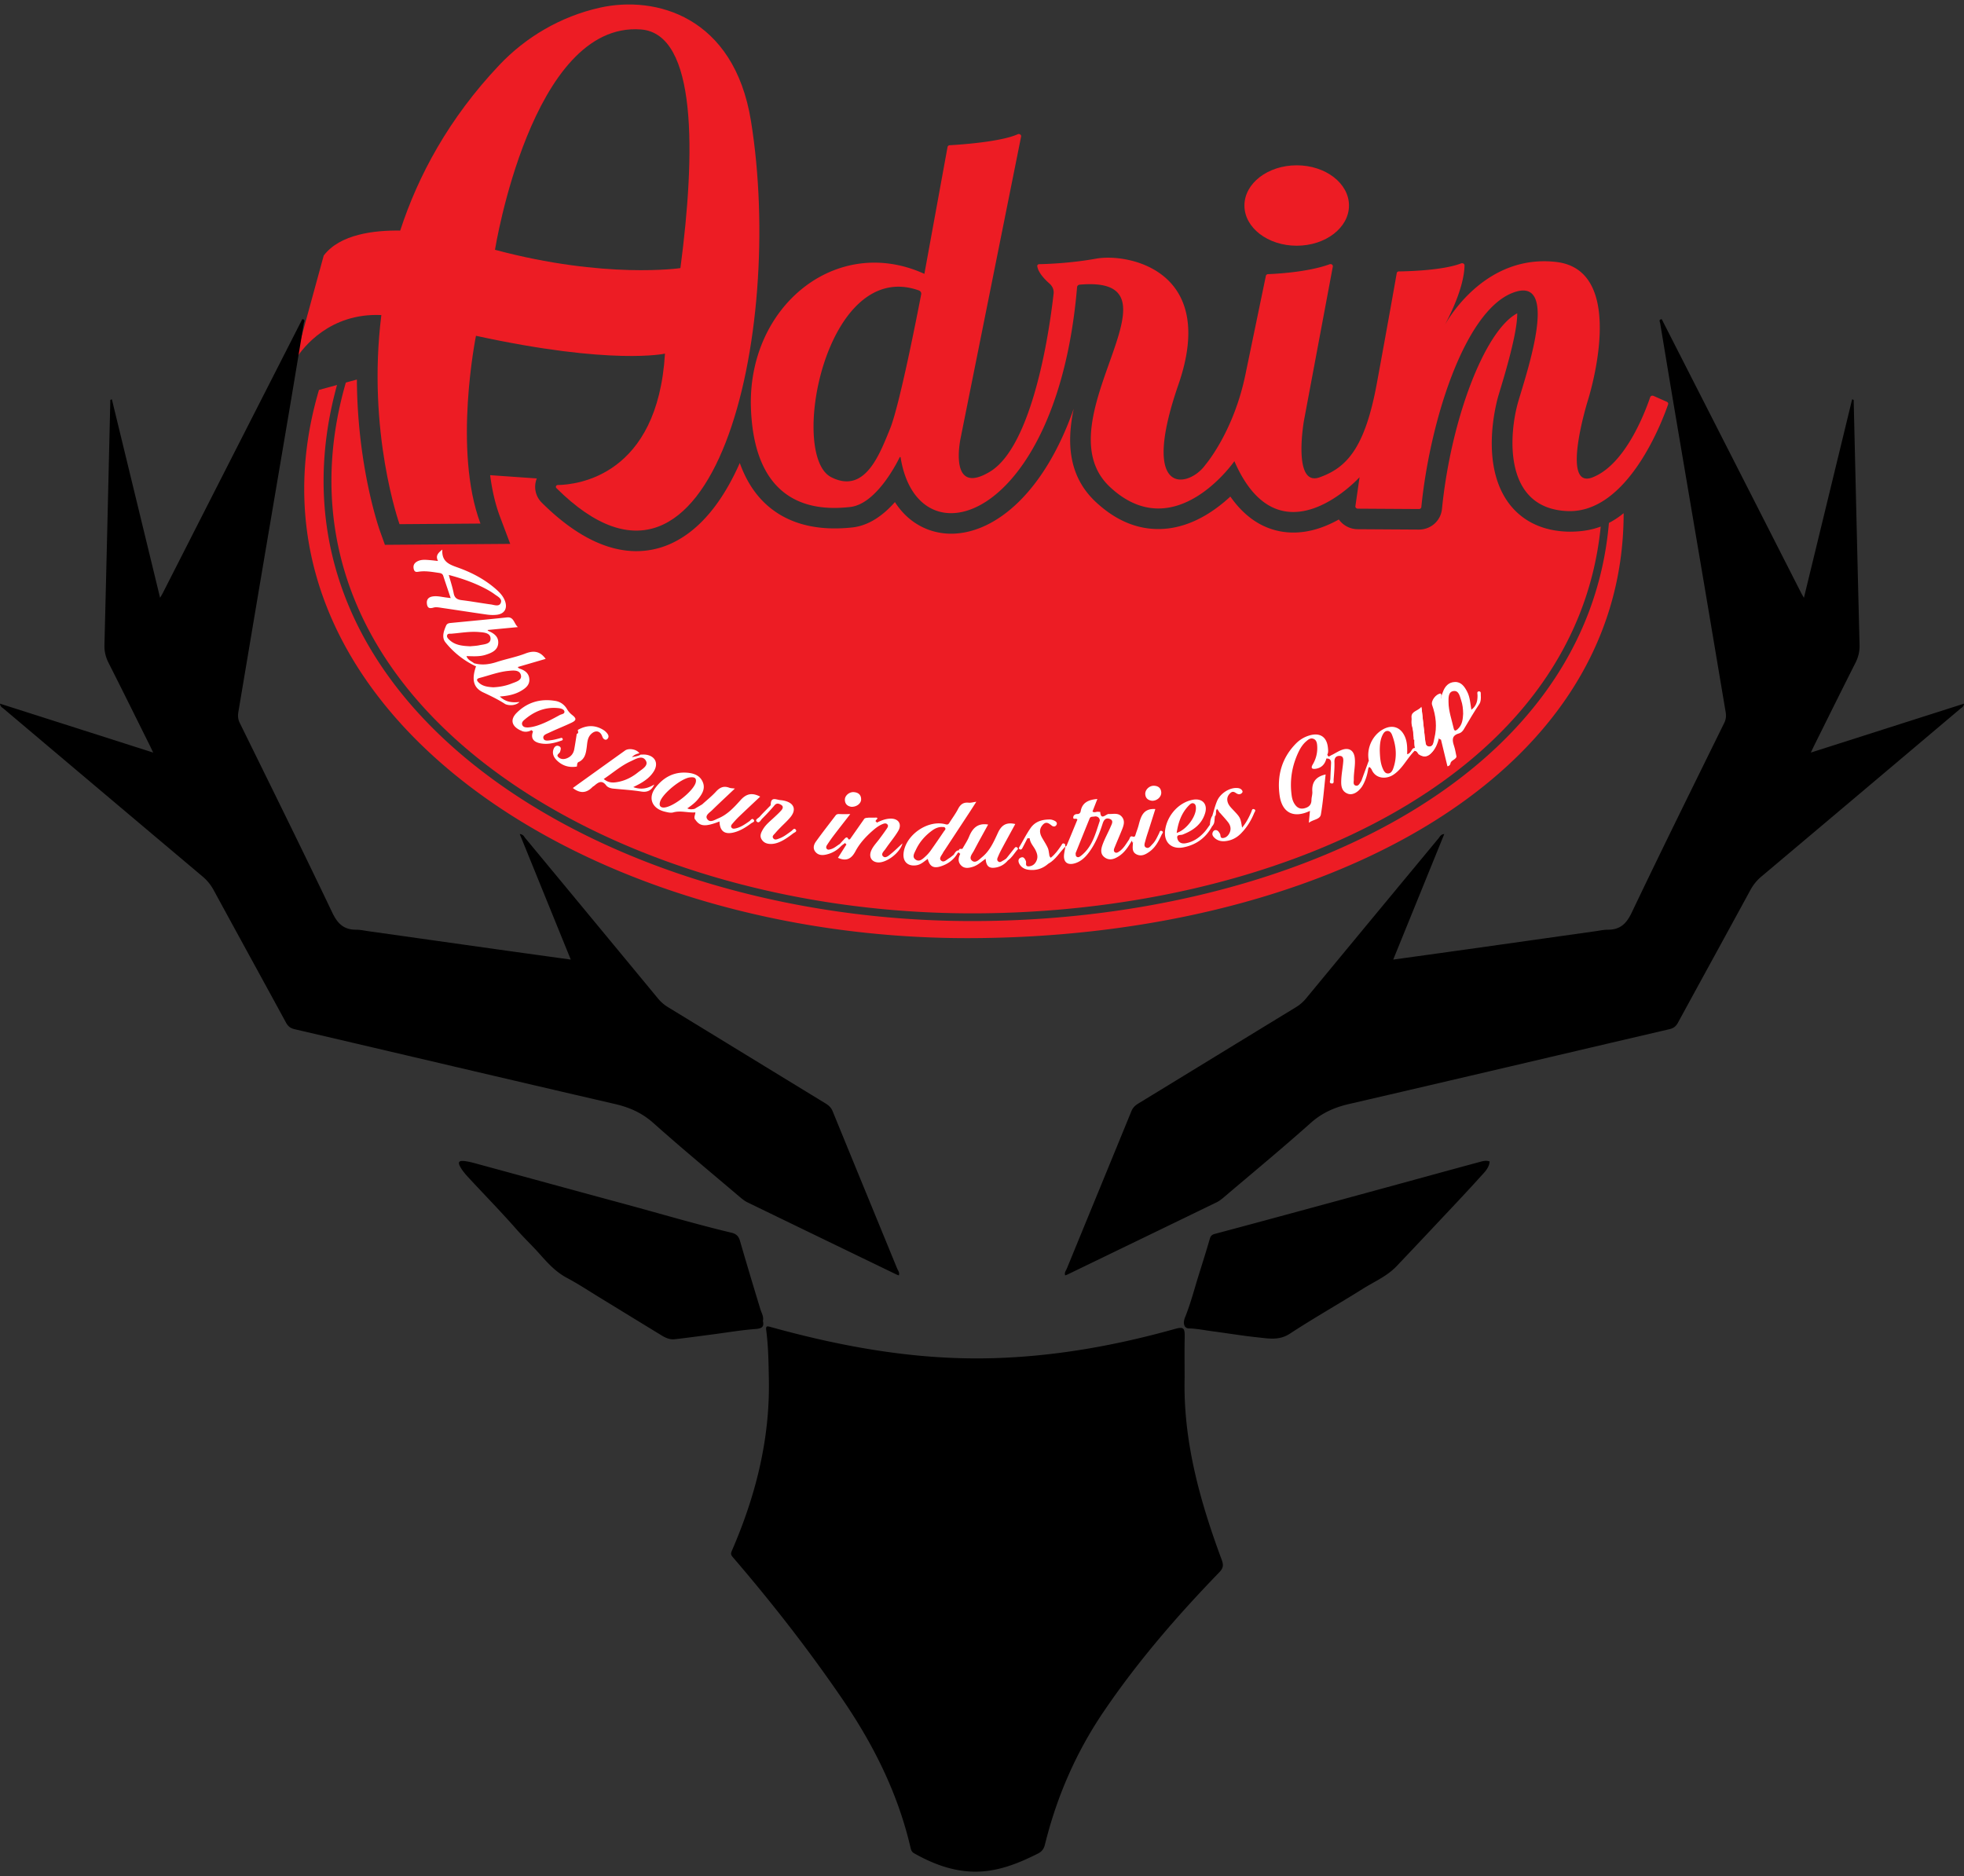 <svg width="313" height="299" fill="none" xmlns="http://www.w3.org/2000/svg"><rect width="100%" height="100%" fill="#333333" stroke="none"/><path d="M141.84 68.348c-1.688 4.126-4.02 10.454-9.39 7.69-6.794-3.5-.86-35.014 13.985-29.755.264.094.424.357.375.613-.529 2.757-3.44 17.711-4.97 21.452zm123.799-4.313l-2.111-.938c-.215-.096-.467-.007-.538.2-1.172 3.416-4.285 10.886-9.206 12.788-5.115 1.977-.781-12.098-.781-12.098s6.805-20.878-4.999-22.239c-11.805-1.36-17.798 10.138-17.798 10.138 2.839-5.327 3.187-8.424 3.192-9.592 0-.26-.287-.414-.551-.312-2.931 1.127-8.576 1.258-9.913 1.274-.172.002-.308.108-.335.262-.247 1.407-1.482 8.4-3.181 17.617-1.905 10.337-4.829 13.418-9.135 14.943-4.309 1.523-2.487-8.97-2.487-8.97l4.613-24.62c.051-.27-.238-.474-.518-.371-3.418 1.258-8.535 1.527-9.805 1.574a.36.36 0 00-.348.282l-3.194 15.41c-1.864 9.406-6.453 14.708-6.453 14.708-2.508 3.555-10.609 5.475-4.282-12.816 6.326-18.291-8.154-20.95-13.099-20.058-4.156.75-7.977.864-9.088.882-.183.003-.335.142-.314.307.131 1.026 1.195 2.125 1.95 2.789.476.418.723.994.655 1.592-1.091 9.618-4.095 24.711-10.121 28.37-6.775 4.11-4.689-5.388-4.689-5.388l9.629-47.996c.057-.284-.253-.506-.539-.377-2.762 1.24-9.356 1.667-10.837 1.75a.365.365 0 00-.35.293l-3.687 20.206c-14.06-6.396-28.29 5.225-27.638 21.534.651 16.308 11.279 16.112 15.794 15.623 4.058-.438 7.296-6.675 7.909-7.932.032-.063.132-.043.143.027 2.757 17.224 25.001 10.054 28.125-27.14.017-.202.204-.373.426-.392 18.114-1.563-6.366 21.806 4.817 32.248 10.319 9.634 19.827-4.114 19.827-4.114 7.215 16.59 19.95 2.554 19.95 2.554l-.663 4.613c-.03.21.149.399.384.4l9.738.06c.201.001.368-.132.386-.315 1.343-13.435 6.764-30.956 14.42-34.089 7.715-3.157 2.522 12.204 1.045 17.208-1.475 5.003-2.597 17.133 7.866 17.523 9.68.363 15.222-14.746 15.995-17.005.058-.167-.031-.336-.204-.413z" fill="#ED1C24"/><path d="M214.986 32.754c0 3.537-3.729 6.406-8.331 6.406-4.602 0-8.332-2.869-8.332-6.406 0-3.539 3.73-6.408 8.332-6.408s8.331 2.87 8.331 6.408zm-106.549 9.973s-11.973 1.79-29.552-2.918c0 0 5.815-36.42 23.248-35.115 9.018.676 8.706 19.764 6.304 38.033zm11.244-23.446C116.98 2.572 104.454-.759 95.591 1.225c-6.26 1.402-11.822 4.704-16.022 9.147-8.036 8.497-12.922 17.588-15.79 26.375-4.083-.062-9.604.556-12.19 3.987l-4.447 16.244c-.018.069.08.111.12.05 1.013-1.564 5.26-7.193 13.513-6.816C58.44 68.89 63.67 83.537 63.67 83.537l12.9-.097c-4.408-11.718-.715-29.925-.715-29.925 21.752 4.742 30.121 2.842 30.121 2.842-1.168 19.454-13.92 20.889-17.088 20.942-.272.005-.394.31-.212.492 25.128 25.01 36.444-24.846 31.005-58.51z" fill="#ED1C24"/><path d="M63.279 107.573c16.97 23.078 52.943 37.988 91.643 37.988 47.816 0 96.164-21.154 100.181-61.639-1.478.548-3.08.81-4.906.81-.157 0-.315-.002-.474-.006-5.078-.191-7.879-2.617-9.335-4.618-4.577-6.294-1.897-16.01-1.577-17.096l.383-1.272c2.077-6.841 2.631-10.194 2.603-11.805-5.116 2.683-10.542 16.706-11.994 31.2-.198 1.873-1.772 3.264-3.669 3.264h-.03l-9.733-.06a3.72 3.72 0 01-3.003-1.55c-2.535 1.422-5.689 2.483-9.06 1.939-3.234-.527-5.99-2.402-8.23-5.592-2.384 2.213-5.893 4.656-10.091 5.102-4.056.43-7.878-.993-11.356-4.242-4.441-4.145-4.619-9.616-3.511-14.873-4.636 13.27-12.334 19.676-19.145 19.927-.13.005-.261.007-.392.007-3.165 0-6.634-1.414-8.96-5.039-1.77 2.005-4.059 3.745-6.79 4.04-5.546.601-10.062-.533-13.389-3.374-2.02-1.725-3.526-4.044-4.546-6.896-2.587 5.847-6.027 10.364-10.435 12.59a13.308 13.308 0 01-6.047 1.46c-4.082 0-9.175-1.86-15.08-7.736a3.536 3.536 0 01-.784-3.853l-7.439-.52c.303 2.318.796 4.559 1.551 6.568l1.649 4.381-19.97.15-.787-2.2c-.18-.504-3.604-10.31-3.68-24.142l-1.76.481c-4.819 16.672-2.03 32.748 8.163 46.606z" fill="#ED1C24"/><path d="M256.412 83.34c-3.586 41.672-52.816 63.448-101.49 63.448-39.083 0-75.448-15.108-92.644-38.493-10.281-13.976-13.209-30.152-8.566-46.941l-2.878.79c-14.578 49.452 40.93 87.367 103.295 87.367 55.425 0 104.628-24.953 104.628-67.727a13.112 13.112 0 01-2.345 1.556z" fill="#ED1C24"/><path d="M211.378 120.895c-.218.901-.77 1.486-1.7 1.624-.492.072-.857-.032-.47-.685a5.056 5.056 0 00.703-3.062c-.035-.418-.137-.86-.597-1.031-.463-.172-.81.115-1.132.392-.526.451-.902 1.019-1.198 1.631-1.083 2.237-1.474 4.587-1.127 7.052.063.452.19.884.432 1.273.354.571.84.898 1.546.738.703-.159 1.16-.525 1.171-1.317.006-.448.171-.901.14-1.344-.106-1.497.557-2.402 2.118-2.738-.238 2.122-.396 4.263-.755 6.371-.139.814-1.217.782-1.922 1.328.069-.734.124-1.302.181-1.896-2.623 1.242-4.469.306-4.845-2.53-.416-3.131.365-5.945 2.655-8.245a4.929 4.929 0 012.069-1.236c1.71-.524 2.82.212 2.985 1.973.033.351.08.707-.088 1.043-.189.187-.003.467-.166.659zm-71.611 10.201c.67-.34 1.367-.611 2.13-.633 1.285-.036 1.899.869 1.247 1.97-.589.994-1.359 1.883-2.01 2.846-.245.363-.82.824-.383 1.213.394.349.906-.155 1.267-.444.599-.48 1.143-1.03 1.811-1.643-.406 1.547-2.606 3.163-3.954 3.035-1.011-.096-1.456-.917-1.015-1.915.29-.656.796-1.172 1.224-1.739.427-.567.847-1.14 1.244-1.727.135-.201.31-.464.066-.7-.216-.211-.489-.124-.733-.028-.612.244-1.123.645-1.611 1.072-1.08.945-2.051 2.007-2.718 3.263-.635 1.195-1.44 1.654-2.788 1.044l1.348-2.126c.061-.353.22-.64.553-.813l2.317-3.308c.49-.147.991-.045 1.488-.065.212-.009.365.077.34.327a1.044 1.044 0 01-.053.141c-.078.197-.17.385-.341.514a.237.237 0 01-.131.071c.093.066.109-.056.173-.072.146-.159.332-.231.529-.283zm13.608 4.187c.36-.648.79-1.269 1.068-1.951.549-1.345 1.377-2.199 3.033-1.923-.745 1.362-1.526 2.75-2.262 4.162-.265.509-.889 1.158-.27 1.624.566.425 1.126-.234 1.59-.615 1.246-1.023 1.866-2.483 2.511-3.871.572-1.23 1.345-1.708 2.757-1.382-.681 1.25-1.37 2.501-2.046 3.759-.243.454-.48.916-.676 1.39-.104.252-.285.565 0 .808.29.246.544-.015.792-.14.173-.086.328-.206.49-.312.232-.05.325.041.281.271-.488.592-1.101.99-1.858 1.14-1.132.224-1.616-.159-1.706-1.381-.677.468-1.257 1.037-2.032 1.279-.673.21-1.363.329-1.905-.248-.508-.541-.421-1.175-.117-1.796.053-.298.127-.588.35-.814zm-41.477-7.085c.742-.674 1.535-1.301 2.207-2.037.61-.667 1.232-.955 2.108-.623.235.091.508.081.903.135-1.27 1.202-2.474 2.314-3.644 3.461-.392.386-1.154.813-.77 1.388.448.671 1.189.141 1.76-.094 1.487-.612 2.553-1.794 3.579-2.935.94-1.044 1.862-1.182 3.108-.536-1.133 1.067-2.262 2.121-3.378 3.188-.372.357-.717.745-1.053 1.136-.144.167-.299.382-.137.611.152.215.4.185.626.136.849-.18 1.533-.675 2.229-1.156.198-.138.423-.583.697-.204.216.3-.219.398-.397.531-.78.583-1.599 1.113-2.545 1.4-1.639.495-2.474-.066-2.526-1.681-2.224.862-3.071.812-3.808-.223-.252-.567.04-1.006.341-1.444.149-.16.318-.321.521-.381.464-.137.155-.441.179-.672zm82.073.713c-.339.334-.02.861-.359 1.194-.173.079-.077.483-.393.355-.147-.06-.113-.251-.031-.392.248-.795.443-1.613.76-2.382.499-1.218 1.941-2.145 3.129-2.103.37.012.716.085.909.445.092.176-.005.31-.137.416-.317.252-.634.109-.898-.071-.31-.21-.563-.263-.862.007-.359.327-.552.708-.489 1.198.078.615.482 1.034.886 1.459 1.204 1.269 1.202 1.271 1.463 2.861.67-.781 1.095-1.636 1.475-2.514.084-.196.102-.525.403-.431.42.132.125.426.045.625-.499 1.237-1.201 2.353-2.151 3.299-.684.681-1.519 1.093-2.495 1.179-.642.056-1.231-.095-1.698-.556-.237-.234-.411-.513-.252-.865.083-.184.235-.34.439-.342.379-.003.531.292.705.575.147.241-.021.738.493.689.41-.038.722-.289.934-.629.406-.654.322-1.304-.131-1.889-.415-.534-.883-1.026-1.327-1.536-.276-.102.147-.691-.418-.592z" fill="#fff"/><path d="M218.143 121.214c.353.389.361.882.423 1.359-.219-.29-.427-.56-.533.068-.119.699-.301 1.384-.604 2.03a4.985 4.985 0 01-.365.68c-.64.944-1.529 1.415-2.261 1.145-1.03-.382-1.086-1.3-1.051-2.173.039-.961.23-1.915.313-2.876.039-.445.049-.998-.61-.982-.56.013-.807.345-.786.968.032.929-.056 1.864-.129 2.792-.019.24.116.703-.345.634-.436-.066-.181-.476-.176-.728.02-.835.08-1.669.109-2.504.017-.498-.207-.783-.75-.732-.016-.237-.078-.485.166-.658.107.567.428.213.632.118.583-.274 1.122-.66 1.727-.865 1.099-.376 1.854.112 1.999 1.262.144 1.155-.171 2.3-.147 3.455.007.36-.174.875.319.996.441.109.623-.367.839-.679a.43.43 0 00.047-.083l1.183-3.227zm-95.27 13.288c-.62.002-1.156-.177-1.495-.731-.34-.555-.095-1.056.18-1.542.454-.802 1.181-1.359 1.839-1.978.377-.353.76-.702 1.103-1.087.251-.281.411-.645-.02-.9-.329-.193-.687-.337-1.037.069a33.435 33.435 0 01-1.973 2.132c-.233.228-.491.84-.872.465-.317-.313.281-.539.484-.779.44-.514.938-.981 1.404-1.472.134-.141.347-.3.348-.452.009-1.314.88-.771 1.522-.714.226.021.452.052.672.105 1.539.365 1.928 1.425.929 2.631-.492.595-1.079 1.112-1.618 1.669-.27.279-.544.555-.788.854-.192.236-.567.476-.325.816.258.361.65.15.98.032.712-.256 1.289-.733 1.898-1.16.207-.145.446-.572.706-.248.27.335-.212.452-.403.603-1.505 1.186-2.561 1.679-3.534 1.687zm40.875-.911c-.266.515-.527 1.032-.799 1.544-.093.173-.212.342-.452.206-.206-.119-.105-.257-.02-.401.59-1 1.114-2.044 1.779-2.993.726-1.034 1.857-1.36 3.086-1.343.248.003.511.097.736.211.23.118.452.324.304.621-.166.336-.507.342-.748.154-.484-.377-.915-.75-1.472-.116-.588.669-.478 1.353-.08 2.053.304.533.648 1.046.9 1.602.156.342.171.747.25 1.123-.152.261.006.555-.088.824-.023.191.029.394-.081.573-.899.796-1.949 1.121-3.142.965-.645-.083-1.179-.381-1.482-.969-.194-.376-.195-.797.268-.978.442-.173.606.185.774.522.154.306-.217.962.554.875.617-.07.991-.455 1.196-1 .206-.55.051-1.061-.201-1.575-.308-.627-.868-1.137-.921-1.885-.108-.362-.235-.16-.361-.013zm-71.814-11.426c-1.23.208-2.304-.113-3.187-.98-.506-.5-.797-1.107-.516-1.831.139-.356.424-.62.833-.45.44.184.305.536.198.901-.086.295-.692.48-.268.869.386.354.879.365 1.368.166.654-.266 1.033-.759 1.156-1.436.149-.814.27-1.634.403-2.451.394-.119.133-.419.179-.633 1.347-.759 2.7-.821 4.042 0 .242.147.467.351.638.577.172.228.3.513.078.801-.103.133-.237.229-.416.179-.282-.079-.388-.311-.482-.561-.328-.874-1.105-.997-1.795-.289-.568.583-.561 1.347-.66 2.075-.122.904-.26 1.797-1.182 2.294-.413.116-.315.485-.39.769zm88.583 11.394l.025-.227c.235.071.343-.016.412-.251.153-.525.368-1.031.504-1.559.357-1.377.729-2.721 2.665-2.581-.299.949-.63 1.995-.962 3.04-.212.674-.453 1.343-.627 2.026-.09.352-.306.847.099 1.059.458.242.744-.244 1.028-.53.486-.489.75-1.119 1.055-1.722.09-.18.114-.515.438-.378.349.15.07.392-.007.555-.482 1.022-.983 2.046-1.938 2.729-.61.438-1.286.825-2.07.444-.782-.381-.615-1.116-.591-1.785.129-.278.047-.55-.031-.82zm44.896-13.869c-.014-.166-.035-.326-.202-.418.523-.099.722-.47.738-.941.009-.25.317-.847-.443-.453-.29.15-.211-.208-.23-.346-.068-.51-.029-1.048-.176-1.532-.442-1.452.084-2.44 1.453-3.155.18 1.641.346 3.261.542 4.876.059.49.021 1.201.661 1.236.641.035.795-.66.969-1.174.35-1.034.232-2.098.179-3.156.284.213.176.523.206.8.06.567-.27 1.259.545 1.592.071.029.015.363.018.554-.262-.169-.28-.164-.379.14-.176.753-.457 1.461-.968 2.055-.809.942-1.642.973-2.505.078-.131-.135-.241-.183-.408-.156zm-91.311 15.087a4.61 4.61 0 01-2.478 1.423c-.632.138-1.253.088-1.686-.454-.431-.538-.246-1.149.091-1.618 1.012-1.414 2.089-2.782 3.14-4.167.153-.202.35-.237.598-.226.513.024 1.027.008 1.737.008-.937 1.209-1.8 2.306-2.646 3.418-.37.485-.716.991-1.053 1.501-.123.186-.215.426-.034.626.181.199.421.104.639.045.547-.147.948-.542 1.419-.82.227-.051.318.037.273.264zm49.521-7.156c-.581-.065-1.058-.347-1.104-1.051-.047-.698.639-1.364 1.378-1.344.67.019 1.121.345 1.169 1.043.048.701-.641 1.357-1.443 1.352zm-47.929.96c-.576-.081-1.053-.408-1.046-1.157.006-.647.722-1.236 1.422-1.184.706.053 1.168.414 1.167 1.16-.002.644-.705 1.203-1.543 1.181z" fill="#fff"/><path d="M167.063 137.649l-.185-.612c.209-.097.369-.275.591-.348.682-.534 1.174-1.226 1.654-1.93.114-.17.174-.442.482-.316.234.096.131.324.175.493l.018-.023c-.921.902-1.55 2.093-2.735 2.736zm-6.42-.546l-.281-.27c.413-.522.827-1.042 1.238-1.565.139-.177.271-.402.529-.186.231.192.006.335-.103.467-.442.535-.784 1.157-1.383 1.554zm-49.207-7.816c-.412.195-.383-.517-.772-.368l1.235-.721c.167.288.627-.228.697.227.058.384-.354.4-.574.553-.179.126-.39.208-.586.309zm81.751.781c.092.58.284.02.425.037-.09.522.038 1.102-.414 1.529-.005-.313-.176-.282-.381-.181.057-.479.059-.972.37-1.385zm-59.085 4.709l-.273-.264c.277-.302.546-.613.835-.904.27-.272.443-.135.557.162-.087.286-.263.489-.554.583-.188.141-.377.281-.565.423zm5.488-4.052c-.555-.467-1.238-.045-1.829-.262.569-.255 1.183-.116 1.772-.161.487-.038.275.243.057.423zm13.785 4.558c.015.326-.074.61-.35.814l-.227-.244c-.101-.118-.099-.231.016-.339.061-.376.367-.172.561-.231zm-70.437-18.886l1.778-.028c-.588.297-1.18.356-1.778.028zm80.81 17.194c.006-.321.107-.585.429-.734.27.289.023.509-.068.746l-.361-.012zm30.223-4.68c-.011-.158-.035-.351.128-.425.251-.112.233.116.247.257.024.252.029.507.043.76l-.418-.592z" fill="#fff"/><path d="M152.815 135.513l-.016.34a.199.199 0 01-.152.057l-.707.354c.254-.293.379-.734.875-.751zm-18.148-1.159l.553-.583h.225a1.57 1.57 0 01-.553.813l-.225-.23zm5.1-3.259l-.416.358c-.205.066-.254-.022-.206-.206l.392-.382.23.23zm27.702 5.594c-.114.255-.295.397-.592.348l.354-.785c.06.156.052.348.238.437zm-82.753-20.321c.189-.173.43-.349.623-.104.073.092-.212.257-.393.318a44.937 44.937 0 00-.23-.214zm144.578 1.344l.065-.451.314.311.028.338-.407-.198zm-48.777 15.847c.466.255.157.541.031.82-.059-.128-.12-.255-.18-.382l.149-.438zM79.804 96.09c-.267.647-1.032.313-1.58.24-1.54-.209-3.072-.492-4.615-.68-.73-.088-1.161-.33-1.308-1.107-.177-.934-.486-1.842-.779-2.913 2.153.572 4.042 1.238 5.826 2.174.514.27 1.022.567 1.486.91.472.352 1.252.691.97 1.377zm.706-.223c-.277-.821-.852-1.435-1.493-1.992-1.705-1.49-3.678-2.551-5.785-3.328-1.42-.524-2.878-.87-2.738-2.956-.728.559-1.103 1.016-.686 1.813-.498-.054-.876-.103-1.255-.134-.713-.055-1.437-.15-2.096.226-.475.27-.657.672-.51 1.224.15.562.529.42.921.37 1.046-.128 2.073.067 3.103.215.296.043.557.123.667.464.375 1.154.77 2.3 1.189 3.548-.399-.052-.684-.086-.967-.128-.641-.094-1.285-.24-1.936-.129-.63.11-.97.474-.89 1.153.082.678.393.814 1.053.62.411-.12.904-.016 1.35.05 2.38.345 4.754.722 7.134 1.058.54.076 1.109.1 1.65.029 1.169-.155 1.662-.993 1.289-2.103z" fill="#fff"/><path d="M175.249 130.884c-.669 1.994-1.175 4.1-2.97 5.499-.192.149-.432.341-.699.147-.182-.131-.135-.342-.161-.562.744-1.845 1.483-3.691 2.234-5.533.139-.339.488-.253.761-.306.628-.123.945.424.835.755zm5.293 2.449c-.485-.193-.473.286-.617.491-.463.66-.846 1.379-1.532 1.857-.21.146-.466.322-.711.149-.25-.178-.163-.481-.069-.715.385-.956.802-1.899 1.185-2.855.279-.697.55-1.435-.018-2.1-.565-.665-1.348-.405-2.088-.433-.422-.017-1.252 1.097-1.35-.324-.001-.02-.238-.019-.364-.033-.276-.032-.558.203-.87-.042l.778-1.995c-1.38.118-2.414.537-2.661 1.96-.048.272-.242.445-.555.442-.398-.003-.649.254-.627.592.023.349.475-.012.662.288a849.897 849.897 0 01-1.713 4.147c-.028.07-.124.111-.195.163-.068.374-.147.748-.203 1.123-.198 1.316.498 1.921 1.761 1.521.975-.308 1.655-.997 2.238-1.791 1.005-1.372 1.63-2.932 2.137-4.532.191-.6.504-.953 1.104-.746.704.243.361.803.184 1.219-.405.947-.918 1.852-1.276 2.815-.266.722-.467 1.56.326 2.121.781.554 1.563.239 2.269-.222.923-.603 1.488-1.513 2.03-2.435.153-.104.269-.23.276-.427a.52.52 0 00-.101-.238zm-10.761 1.602c.004-.004.011-.007.016-.011l.002-.011-.018.022zm-21.473.638c-.241.339-.53.651-.837.933-.427.393-.937.887-1.527.507-.656-.423-.221-1.057.007-1.552.588-1.281 1.502-2.313 2.649-3.136.424-.304.898-.511 1.451-.533.196.032.464-.065.59.181.108.21-.095.357-.196.504a153.167 153.167 0 01-2.137 3.096zm2.275-.138l3.99-6.071c.322-.492.635-.988 1.021-1.588-.523.069-.882.185-1.225.148-.826-.087-1.302.265-1.67.976-.384.742-.886 1.425-1.339 2.131-.152.237-.236.456-.664.336-2.824-.789-6.422 1.725-6.7 4.643-.13 1.356.75 2.122 2.109 1.878.711-.128 1.187-.624 1.75-1.005.286 1.146.868 1.539 1.96 1.217 1.216-.359 2.202-1.061 2.832-2.189-.388-.181-.435.308-.708.352-.231.177-.448.374-.697.523-.395.235-.842.763-1.273.347-.375-.362.115-.817.303-1.207.083-.173.205-.328.311-.491zm-69.021-26.51c-.935.375-1.922.564-2.96.61-.819-.061-1.665-.129-2.315-.764-.303-.296-.439-.578.15-.731 1.533-.395 3.023-.977 4.612-1.125.762-.072 1.79-.196 1.977.725.16.795-.822 1.029-1.464 1.285zm1.195-2.388c-.07-.023-.12-.103-.26-.23l4.464-1.303c-.9-1.245-1.921-1.361-3.243-.85-1.474.569-3.055.859-4.564 1.352-1.199.39-2.38.539-3.603.192-.222.381.365.198.323.454-.733 2.111-.467 3.447 1.14 4.198 1.158.542 2.297 1.09 3.372 1.774.08.051.165.104.256.135.734.254 1.651.119 2.158-.388-1.149.129-2.17.056-3.148-.869 1.336-.1 2.41-.328 3.376-.891.747-.436 1.429-.968 1.325-1.955-.097-.93-.779-1.353-1.596-1.619zm13.46 17.611c1.482-.998 2.748-2.112 4.281-2.814.785-.358 1.873-1.068 2.431-.103.471.812-.652 1.379-1.28 1.883-.914.732-1.949 1.267-3.114 1.494-.772.152-1.545.205-2.318-.46zm4.703 1.294c.45-.23.678-.338.899-.459.948-.521 1.818-1.135 2.39-2.076.76-1.251.218-2.405-1.238-2.628-.284-.044-.581-.016-.873-.02-.373.245-.799.285-1.402.403.44-.415.81-.532 1.198-.612-.382-.629-1.666-.879-2.284-.437-2.448 1.751-4.892 3.507-7.338 5.262-.328.236-.653.473-.98.711 1.157.901 2.167.827 3.112-.143.088-.092.215-.146.313-.229.615-.525 1.195-.965 1.888-.046.239.318.707.472 1.132.513 1.492.147 2.986.232 4.475.469 1.067.169 1.69-.292 2.058-1.123-1.05.628-2.046.881-3.35.415z" fill="#fff"/><path d="M76.391 102.833c-.503.109-1.026.12-1.446.166-1.276-.056-2.435-.169-3.344-1.039-.208-.199-.451-.442-.332-.749.11-.283.449-.201.688-.22 1.452-.115 2.897-.386 4.357-.264.764.065 1.827.108 1.865 1.012.038.943-1.058.935-1.788 1.094zm1.43-2.28c-.044-.018-.071-.084-.123-.149 1.626-.156 3.233-.311 4.841-.464-.636-.539-.626-1.66-1.73-1.544-2.968.314-5.941.592-8.912.88-.333.03-.64.068-.8.425-.39.884-.736 1.887-.106 2.673a13.641 13.641 0 004.788 3.788c.025.012.064-.007.096-.01.243-.397-.393-.179-.323-.453-.4-.328-.975-.474-1.212-1.136 1.088.026 2.093.103 3.057-.207.951-.306 1.918-.699 2.004-1.839.078-1.044-.68-1.599-1.58-1.964zm61.325 30.694l.206.207c-.246.226-.471.484-.939.593.188-.422.452-.618.733-.8zm-49.933-17.293c-1.104.602-2.211 1.208-3.408 1.621-.55.19-1.115.331-1.702.36-.33-.009-.675-.027-.847-.354-.188-.356.055-.644.287-.844 1.574-1.366 3.374-2.119 5.507-1.877.358.042.817.175.891.493.103.44-.453.45-.728.601zm1.98-.002a3.279 3.279 0 01-.825-.935c-.415-.708-1.044-1.173-1.846-1.31-2.367-.404-4.467.199-6.166 1.884-1.093 1.085-.83 2.127.583 2.807.593.084 1.187.138 1.777-.029.269-.134.29-.005.23.212-.393 1.01-.002 1.657 1.19 1.887 1.121.214 2.198-.043 3.252-.406.138-.046.357-.086.286-.297-.088-.268-.296-.147-.484-.099-.44.109-.88.235-1.328.29-.44.055-1.088.199-1.242-.243-.196-.56.49-.751.888-.942 1.168-.56 2.383-1.025 3.554-1.583.821-.39.84-.679.132-1.236zm14.537 14.747c-.521-.024-.721-.348-.526-.958.421-1.304 3.409-3.728 4.785-3.853.525-.048 1.035-.019.906.736-.228 1.324-3.654 4.096-5.165 4.075zm4.934.22c-.342.048-.687.136-1.129-.092.683-.465 1.289-.931 1.763-1.53.621-.783 1.132-1.629.705-2.651-.453-1.084-1.453-1.423-2.526-1.503-2.132-.161-3.799.79-5.025 2.411-1.238 1.634-.528 3.314 1.498 3.798.435.104.936.237 1.337.122 1.195-.341 2.349.087 3.533-.007-.015.447-.34.852.037 1.227-.084-.58.199-1.014.578-1.407-.188-.266-.368-.547-.771-.368zm111.367-6.435c-.142.397-.391.808-.879.781-.431-.024-.629-.429-.784-.784-.393-.905-.44-1.873-.476-2.839.005-.874.054-1.743.461-2.542.164-.321.395-.632.804-.611.36.02.568.319.685.619.683 1.768.835 3.564.189 5.376zm3.181-3.212c-.323.273-.404.796-.956.927.023-.939.029-1.827-.308-2.674-.655-1.649-2.067-2.142-3.603-1.253-1.666.965-2.585 3.026-2.203 4.943.225.426.155.944.424 1.358.615 1.576 2.36 1.67 3.542.866 1.424-.969 2.123-2.569 3.305-3.749.103-.221.163-.42-.201-.418zm-35.709 9.059c.198-.199.436-.427.764-.279.268.122.31.394.324.654.074 1.413-1.525 3.561-3.065 4.033.249-1.684.768-3.196 1.977-4.408zm3.67 2.925c-.158-.082-.271.067-.355.197-.29.387-.549.8-.873 1.154-.82.903-1.792 1.583-3.031 1.789-.632.105-1.127-.157-1.277-.767-.173-.699.521-.502.837-.624 1.675-.65 3.036-1.618 3.581-3.406.449-1.471-.451-2.427-1.969-2.139-2.187.415-4.029 2.411-4.388 4.75-.301 1.973.954 3.222 2.925 2.828 2.053-.41 3.59-1.556 4.575-3.404.133-.137.121-.303-.025-.378z" fill="#fff"/><path d="M232.284 116.23c-.272.243-.505.336-.613-.149-.309-1.384-.808-2.734-.822-4.166-.006-.693-.065-1.655.784-1.781.866-.13 1.012.837 1.231 1.484.22.643.305 1.324.315 2.136-.05.825-.109 1.775-.895 2.476zm3.707-5.433c-.017-.239.082-.614-.278-.614-.397-.001-.245.372-.242.602.017.89-.144 1.701-.983 2.329-.17-1.039-.219-2.015-.672-2.886-.414-.794-.934-1.565-1.94-1.54-1.021.024-1.62.711-1.942 1.638-.15.345-.262.702-.28 1.042-.066-.267.202-.55-.059-.845-.726.046-1.599 1.157-1.358 1.837.617 1.741.803 3.498.354 5.298-.143.573-.166 1.441-.882 1.422-.602-.015-.488-.87-.621-1.381-.056-.214-.038-.447-.064-.671-.154-1.395-.31-2.789-.489-4.388-.579.692-1.6.69-1.588 1.605.01.893.21 1.783.327 2.675.309.947-.209 2.057.59 2.907.06.131.111.266.208.377.922.634 1.685.413 2.394-.658.522-.791.509-1.74.952-2.62l1.259 5.196c.23-.023.371-.161.461-.362.04-.627.824-.638.983-1.165-.124-.563-.201-1.142-.383-1.687-.308-.92-.43-1.698.802-2.033.28-.076.571-.354.726-.617.809-1.363 1.6-2.733 2.488-4.052.264-.391.27-.922.237-1.409z" fill="#fff"/><path d="M188.791 219.579c-.24 10.125 2.451 19.683 5.935 29.07.314.845.177 1.322-.425 1.946-6.723 6.944-13.026 14.237-18.449 22.241-4.393 6.487-7.454 13.555-9.322 21.134-.171.69-.489 1.118-1.121 1.436-3.284 1.649-6.649 2.994-10.423 2.873-3.372-.109-6.409-1.29-9.302-2.918-.366-.205-.484-.512-.565-.86-1.989-8.599-5.847-16.352-10.806-23.62-5.396-7.909-11.281-15.447-17.525-22.714-.304-.353-.354-.561-.163-1 3.787-8.711 6.087-17.739 5.908-27.298-.049-2.619-.077-5.237-.418-7.837-.097-.741.104-.712.732-.539 11.506 3.184 23.182 5.278 35.181 4.967 9.914-.257 19.611-1.98 29.144-4.647 1.455-.407 1.665-.21 1.632 1.312-.048 2.149-.013 4.302-.013 6.454zM264.829 50.87c4.917 9.65 9.834 19.298 14.75 28.949 2.488 4.888 4.974 9.778 7.463 14.665.094.188.206.366.446.789l7.68-31.62c.329.016.252.24.255.391.309 12.915.604 25.83.933 38.744.026 1.042-.2 1.95-.666 2.871-2.169 4.287-4.296 8.595-6.437 12.896-.19.381-.372.765-.671 1.385 8.246-2.634 16.287-5.201 24.418-7.796-.051.505-.378.631-.595.816a26925.353 26925.353 0 01-31.674 26.717 7.35 7.35 0 00-1.759 2.143c-3.839 7.061-7.714 14.103-11.556 21.162-.319.586-.701.885-1.372 1.041-17.01 3.966-34.008 7.983-51.024 11.916-2.342.54-4.335 1.418-6.154 3.041-4.518 4.034-9.192 7.893-13.809 11.816-.354.3-.729.601-1.142.804-7.912 3.842-15.832 7.67-23.749 11.5-.128.061-.266.104-.409.159-.17-.439.131-.765.273-1.111 3.422-8.352 6.861-16.695 10.274-25.05.235-.577.608-.926 1.118-1.237 8.373-5.108 16.734-10.234 25.107-15.341a6.315 6.315 0 001.617-1.402c7.038-8.523 14.086-17.036 21.138-25.547.196-.236.304-.587.887-.651l-8.134 20.008c3.906-.541 7.734-1.067 11.56-1.605 6.872-.965 13.743-1.939 20.614-2.907.681-.096 1.362-.25 2.043-.249 1.954.003 2.948-.959 3.788-2.72 4.83-10.128 9.808-20.184 14.758-30.255.292-.596.31-1.148.208-1.759-1.167-6.923-2.326-13.848-3.495-20.77-1.577-9.327-3.166-18.651-4.742-27.978-.739-4.378-1.458-8.76-2.186-13.139-.037-.267-.306-.616.244-.676zM121.584 210.514c.223.978-.19 1.214-1.195 1.291-2.298.175-4.579.565-6.866.865-2.005.261-4.008.54-6.016.764-.724.082-1.401-.201-2.013-.574-3.3-2.012-6.593-4.037-9.891-6.051-1.75-1.067-3.464-2.204-5.273-3.164-1.737-.921-3.026-2.331-4.27-3.735-1.208-1.364-2.535-2.61-3.738-3.98-2.477-2.821-5.107-5.508-7.66-8.263-.456-.492-.904-1.012-1.242-1.584-.516-.868-.328-1.161.662-1.038.767.096 1.522.319 2.271.523 7.772 2.113 15.54 4.245 23.315 6.347 5.637 1.524 11.234 3.192 16.917 4.545.709.168 1.126.539 1.333 1.257a823.88 823.88 0 003.27 10.954c.186.604.551 1.153.396 1.843zm115.817-25.405c-.079 1.044-.837 1.728-1.455 2.414-2.397 2.659-4.868 5.253-7.321 7.864a1406.967 1406.967 0 01-6.055 6.409c-1.521 1.599-3.561 2.459-5.39 3.608-3.851 2.42-7.819 4.658-11.62 7.148-1.707 1.119-3.397.762-5.121.584-2.432-.252-4.847-.661-7.272-.978-1.235-.161-2.453-.422-3.712-.447-.717-.014-.993-.789-.602-1.749.885-2.18 1.465-4.454 2.164-6.692.605-1.94 1.221-3.876 1.783-5.828.137-.478.339-.673.824-.802 5.312-1.412 10.613-2.854 15.915-4.293 4.475-1.214 8.948-2.434 13.421-3.656 4.309-1.176 8.615-2.365 12.928-3.528.475-.128.982-.264 1.513-.054zM48.172 50.87c-4.917 9.65-9.834 19.298-14.75 28.949-2.49 4.888-4.974 9.778-7.463 14.665-.095.188-.206.366-.446.789l-7.68-31.62c-.329.016-.252.24-.256.391-.308 12.915-.604 25.83-.932 38.744-.027 1.042.2 1.95.666 2.871 2.17 4.287 4.296 8.595 6.437 12.896.189.381.37.765.67 1.385-8.245-2.634-16.286-5.201-24.418-7.796.052.505.379.631.596.816a26841.693 26841.693 0 0031.674 26.717 7.354 7.354 0 011.759 2.143c3.839 7.061 7.714 14.103 11.557 21.162.318.586.7.885 1.37 1.041 17.01 3.966 34.007 7.983 51.025 11.916 2.341.54 4.334 1.418 6.154 3.041 4.518 4.034 9.191 7.893 13.809 11.816.354.3.729.601 1.143.804 7.911 3.842 15.83 7.67 23.748 11.5.127.061.266.104.409.159.17-.439-.131-.765-.273-1.111-3.422-8.352-6.861-16.695-10.273-25.05-.236-.577-.61-.926-1.119-1.237-8.373-5.108-16.734-10.234-25.107-15.341a6.336 6.336 0 01-1.618-1.402 19392.294 19392.294 0 00-21.138-25.547c-.195-.236-.304-.587-.886-.651l8.133 20.008c-3.905-.541-7.733-1.067-11.559-1.605-6.872-.965-13.743-1.939-20.614-2.907-.681-.096-1.363-.25-2.042-.249-1.955.003-2.95-.959-3.79-2.72-4.83-10.128-9.807-20.184-14.757-30.255-.292-.596-.311-1.148-.208-1.759 1.167-6.923 2.326-13.848 3.495-20.77 1.576-9.327 3.166-18.651 4.74-27.978.74-4.378 1.46-8.76 2.188-13.139.037-.267.306-.616-.244-.676z" fill="#000"/></svg>